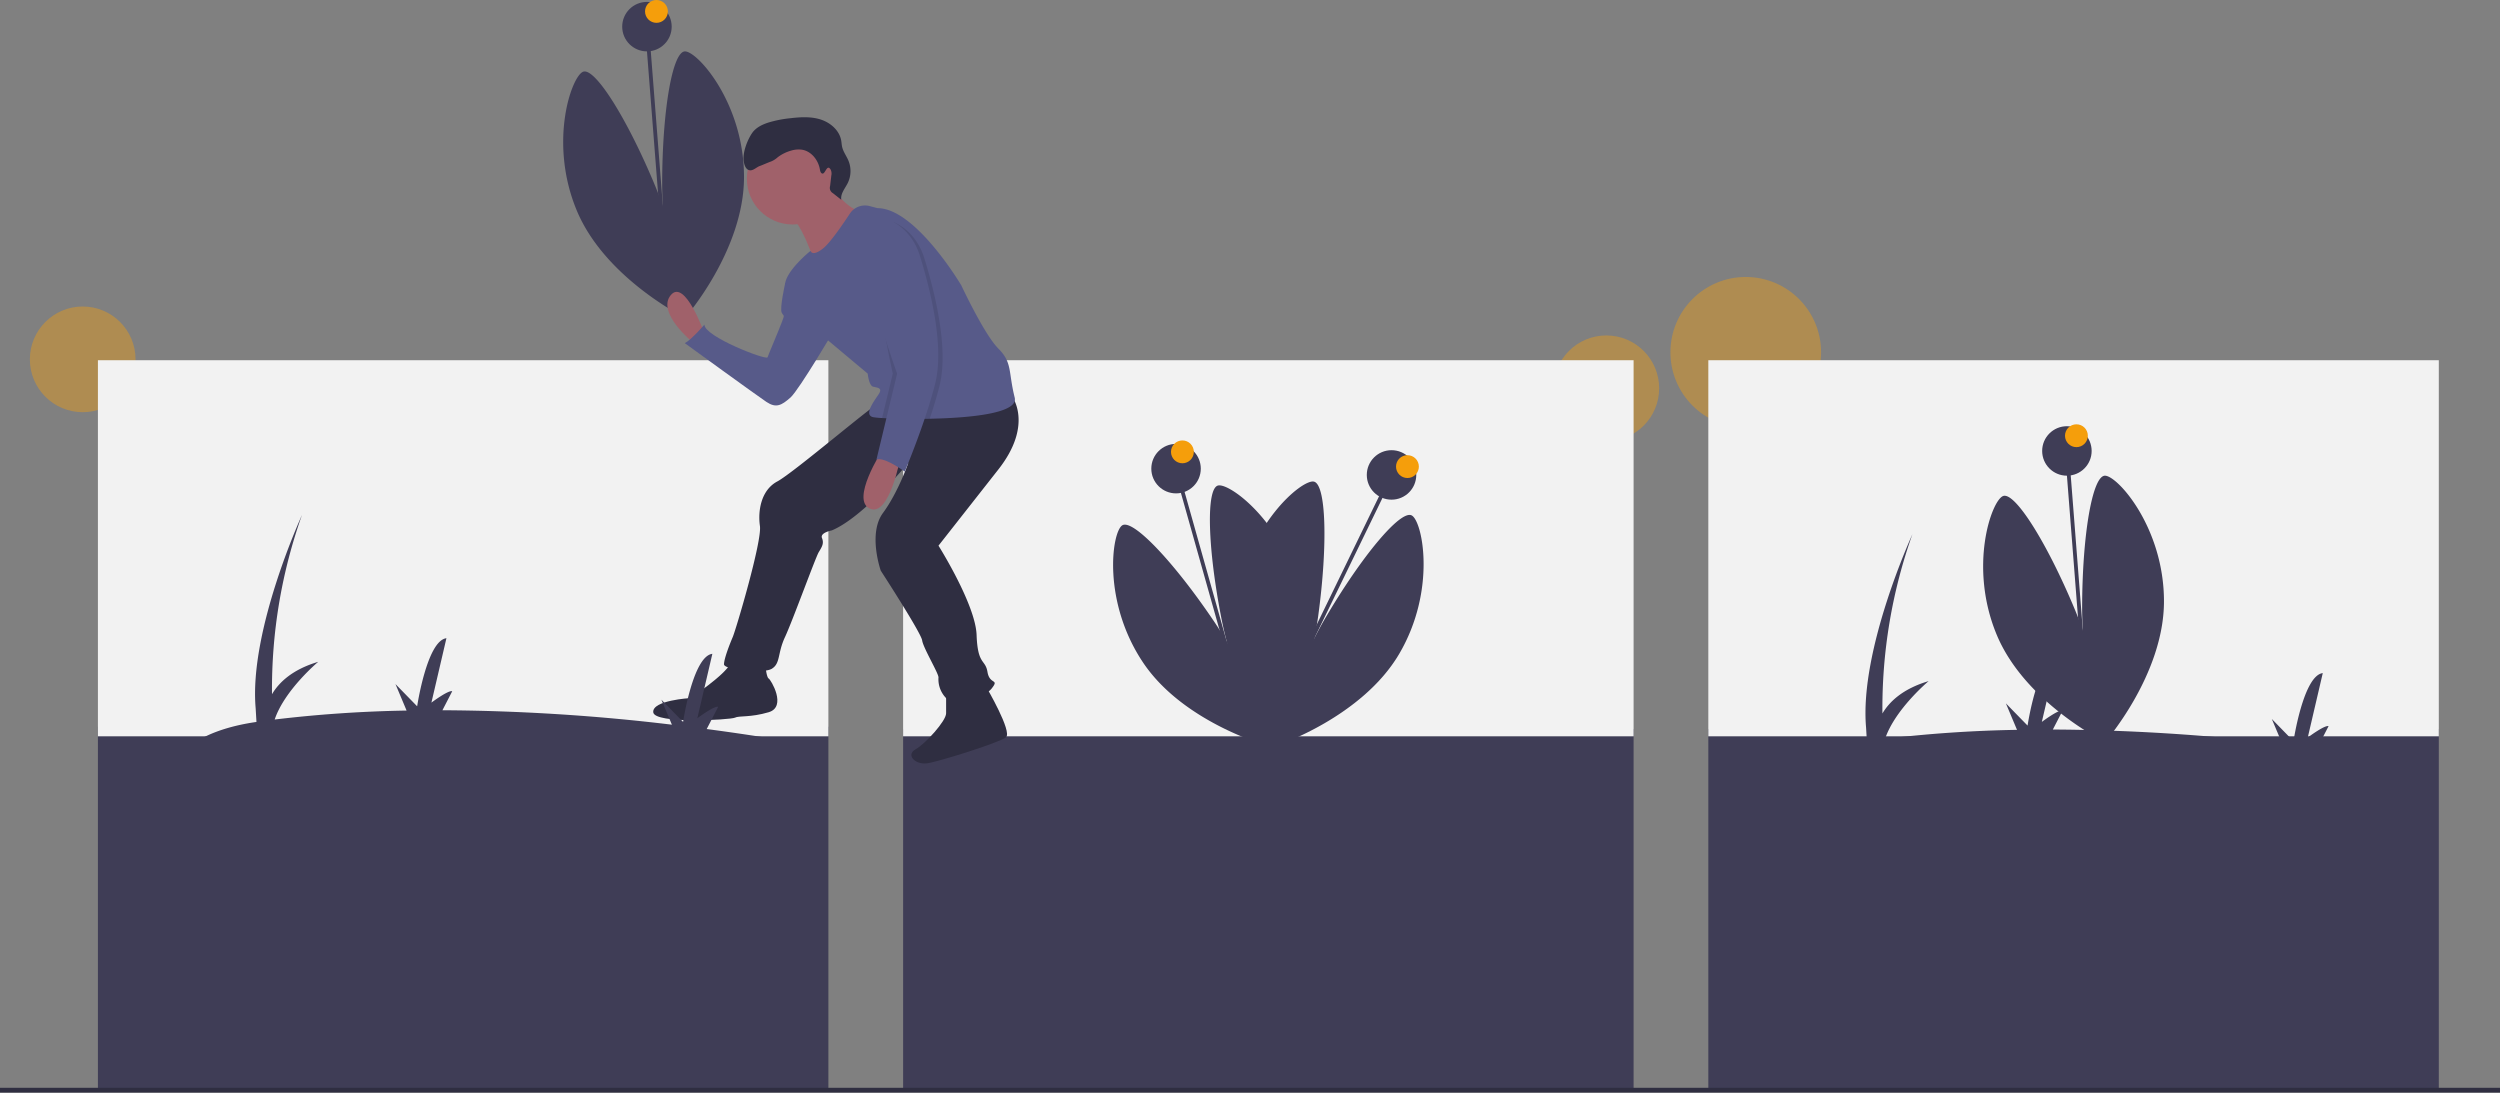 <svg xmlns="http://www.w3.org/2000/svg" width="1037" height="453.211" viewBox="0 0 1037 453.211" xmlns:xlink="http://www.w3.org/1999/xlink" role="img" artist="Katerina Limpitsouni" source="https://undraw.co/"><rect x="0" y="0" width="1037" height="453.211" fill="#808080" stroke="none"/><title>outdoors</title><circle cx="34.305" cy="149.059" r="21.92" fill="#f59e0b" opacity="0.4"/><circle cx="724.137" cy="146.135" r="31.248" fill="#f59e0b" opacity="0.4"/><circle cx="666.305" cy="161.059" r="21.92" fill="#f59e0b" opacity="0.4"/><rect x="40.615" y="301.421" width="303" height="151" fill="#3f3d56"/><rect x="708.615" y="302.421" width="303" height="150" fill="#3f3d56"/><rect x="374.615" y="302.421" width="303" height="150" fill="#3f3d56"/><rect x="40.615" y="149.421" width="303" height="156" fill="#f2f2f2"/><rect x="374.615" y="149.421" width="303" height="156" fill="#f2f2f2"/><rect x="708.615" y="149.421" width="303" height="156" fill="#f2f2f2"/><rect x="942.011" y="410.293" width="1.579" height="101.361" transform="translate(-114.54 -148.562) rotate(-4.467)" fill="#3f3d56"/><path d="M979.116,472.816c0,30.521-24.474,58.421-24.474,58.421a171.643,171.643,0,0,1-9.474-55.263c0-30.521,4.242-55.263,9.474-55.263S979.116,442.295,979.116,472.816Z" transform="translate(-81.5 -223.395)" fill="#3f3d56"/><path d="M909.73,486.676c11.711,28.185,45.018,44.558,45.018,44.558a171.643,171.643,0,0,0-12.457-54.668c-11.711-28.185-25.122-49.406-29.954-47.398S898.018,458.491,909.73,486.676Z" transform="translate(-81.5 -223.395)" fill="#3f3d56"/><circle cx="857.353" cy="187.053" r="10.263" fill="#3f3d56"/><circle cx="861.3" cy="180.737" r="4.737" fill="#f59e0b"/><rect x="353.011" y="234.293" width="1.579" height="101.361" transform="translate(-102.621 -194.972) rotate(-4.467)" fill="#3f3d56"/><path d="M390.116,296.816c0,30.521-24.474,58.421-24.474,58.421a171.643,171.643,0,0,1-9.474-55.263c0-30.521,4.242-55.263,9.474-55.263S390.116,266.295,390.116,296.816Z" transform="translate(-81.5 -223.395)" fill="#3f3d56"/><path d="M320.73,310.676c11.711,28.185,45.018,44.558,45.018,44.558a171.643,171.643,0,0,0-12.457-54.668c-11.711-28.185-25.122-49.406-29.954-47.398S309.018,282.491,320.73,310.676Z" transform="translate(-81.5 -223.395)" fill="#3f3d56"/><circle cx="268.353" cy="11.053" r="10.263" fill="#3f3d56"/><circle cx="272.3" cy="4.737" r="4.737" fill="#f59e0b"/><rect x="582.282" y="415.889" width="1.579" height="101.361" transform="translate(-186.189 -47.763) rotate(-15.737)" fill="#3f3d56"/><path d="M621.002,471.086c5.965,29.933-12.585,62.078-12.585,62.078A171.643,171.643,0,0,1,588.326,480.818c-5.965-29.933-6.64-55.027-1.509-56.049S615.037,441.153,621.002,471.086Z" transform="translate(-81.5 -223.395)" fill="#3f3d56"/><path d="M555.662,498.239c16.994,25.353,52.858,34.901,52.858,34.901a171.643,171.643,0,0,0-22.901-51.18c-16.994-25.353-34.293-43.543-38.639-40.63S538.668,472.887,555.662,498.239Z" transform="translate(-81.5 -223.395)" fill="#3f3d56"/><circle cx="487.826" cy="194.394" r="10.263" fill="#3f3d56"/><circle cx="490.463" cy="187.429" r="4.737" fill="#f59e0b"/><rect x="585.894" y="465.197" width="101.361" height="1.579" transform="translate(-142.141 611.727) rotate(-64.104)" fill="#3f3d56"/><path d="M661.923,494.561c-15.428,26.335-50.648,38.037-50.648,38.037a171.643,171.643,0,0,1,19.761-52.472c15.428-26.335,31.595-45.539,36.109-42.894S677.351,468.226,661.923,494.561Z" transform="translate(-81.5 -223.395)" fill="#3f3d56"/><path d="M595.048,471.446c-4.142,30.239,16.319,61.202,16.319,61.202a171.643,171.643,0,0,0,16.886-53.467c4.142-30.239,3.297-55.328-1.886-56.038S599.19,441.208,595.048,471.446Z" transform="translate(-81.5 -223.395)" fill="#3f3d56"/><circle cx="577.209" cy="197" r="10.263" fill="#3f3d56"/><circle cx="583.808" cy="193.546" r="4.737" fill="#f59e0b"/><path d="M373.688,361.67s-8.129-23.032-14-15.806,9.032,19.419,9.032,19.419Z" transform="translate(-81.5 -223.395)" fill="#a0616a"/><path d="M412.075,339.089l-4.89,1.812s-2.336,10.381-1.432,12.188,1.355.452,0,4.065-5.419,13.097-5.871,14.452-26.194-8.581-26.194-13.548c0,0-5.419,6.323-8.129,7.677,0,0,29.807,21.677,33.871,24.387s6.323,1.355,9.936-1.806,18.968-29.355,18.968-29.355Z" transform="translate(-81.5 -223.395)" fill="#575a89"/><path d="M398.979,499.412s.452,4.968,1.355,5.419,7.677,11.742,0,14-12.194,1.355-14,2.258-33.419,2.71-33.871-2.258,15.355-5.871,15.355-5.871,14.452-9.484,16.71-14.452S398.979,499.412,398.979,499.412Z" transform="translate(-81.5 -223.395)" fill="#2f2e41"/><path d="M490.656,508.444s10.839,18.516,8.129,20.774-29.099,10.487-32.968,10.839c-4.968.452-8.581-3.613-4.516-5.871s12.645-11.742,12.645-14.903v-8.129Z" transform="translate(-81.5 -223.395)" fill="#2f2e41"/><path d="M501.043,387.412s9.484,11.742-5.419,30.71l-24.839,31.613s15.355,24.387,15.806,37.032,3.613,9.936,4.516,15.355,4.968,2.71,1.806,6.774-14.903,7.677-18.516,4.516a11.196,11.196,0,0,1-3.613-9.032c0-1.806-6.323-12.194-6.774-15.355s-17.161-28.903-17.161-28.903-5.419-15.355.903-23.936,10.501-20.75,10.501-20.75-18.63,22.557-31.726,27.976c0,0-4.968.903-4.065,3.161s0,3.613-1.355,5.871-10.839,28.452-14,35.226-1.806,10.839-5.419,13.097-19.871.452-19.871-1.806,2.258-8.129,3.613-11.29,12.194-39.742,11.29-46.065.452-14.903,7.226-18.516,41.097-32.968,42.903-32.968S501.043,387.412,501.043,387.412Z" transform="translate(-81.5 -223.395)" fill="#2f2e41"/><circle cx="328.769" cy="74.146" r="18.968" fill="#a0616a"/><path d="M425.624,299.347s5.871,10.387,13.097,11.742-18.968,22.129-18.968,22.129-6.323-19.871-11.742-20.774S425.624,299.347,425.624,299.347Z" transform="translate(-81.5 -223.395)" fill="#a0616a"/><path d="M407.108,341.799c0,5.871,17.613,22.581,17.613,22.581l16.71,14s.452,4.968,2.258,5.419,4.065.452,2.258,3.161-6.323,8.581-2.258,9.484a33.199,33.199,0,0,0,3.699.352c1.084.063,2.357.122,3.789.176,3.342.117,7.524.194,12.054.163q1.931-.007,3.929-.045c17.076-.339,36.856-2.303,35.239-8.775-2.71-10.839-.903-14.452-6.774-20.323s-15.355-26.194-15.355-26.194-18.968-32.065-34.774-32.065l-3.283-.863a7.519,7.519,0,0,0-8.206,3.152c-3.17,4.828-8.17,12.081-11.092,14.42-4.516,3.613-5.221,1.021-5.221,1.021S407.108,335.928,407.108,341.799Z" transform="translate(-81.5 -223.395)" fill="#575a89"/><path d="M447.301,410.444s-13.097,20.323-4.968,23.936,12.645-21.226,12.645-21.226Z" transform="translate(-81.5 -223.395)" fill="#a0616a"/><path d="M422.669,295.398c-.728-.092-.958-1.01-1.081-1.734-.656-3.874-3.543-7.548-7.422-8.173a10.51,10.51,0,0,0-4.422.356,16.779,16.779,0,0,0-5.674,2.793,9.36,9.36,0,0,1-2.836,1.781c-.712.209-3.734,1.553-4.44,1.78-1.552.5-2.837,2.125-4.436,1.803-1.53-.308-2.111-2.155-2.356-3.696-.56-3.51,1.449-8.748,3.447-11.688,1.516-2.231,4.081-3.515,6.646-4.351a47.752,47.752,0,0,1,9.218-1.832c4.219-.498,8.589-.763,12.632.541s7.725,4.494,8.48,8.675c.157.871.187,1.763.379,2.627.47,2.107,1.864,3.878,2.677,5.878a11.319,11.319,0,0,1-.345,9.176c-1.126,2.265-3.084,4.441-2.662,6.935l-3.485-2.748a2.531,2.531,0,0,1-1.163-2.962l.507-4.364a3.84,3.84,0,0,0-.226-2.359C424.556,291.13,423.883,295.552,422.669,295.398Z" transform="translate(-81.5 -223.395)" fill="#2f2e41"/><path d="M455.43,379.283l-4.254,17.69c4.29.154,9.967.235,15.983.117,1.517-4.552,2.967-9.299,4.078-13.743,4.065-16.258-2.71-41.097-6.323-52.839s-12.645-14.903-12.645-14.903a41.185,41.185,0,0,0-10.387,5.419C436.011,325.089,455.43,379.283,455.43,379.283Z" transform="translate(-81.5 -223.395)" opacity="0.1"/><path d="M451.817,378.38l-4.43,18.417c1.084.063,2.357.122,3.789.176,3.342.117,7.524.194,12.054.163,1.63-4.837,3.207-9.94,4.394-14.691,4.065-16.258-2.71-41.097-6.323-52.839s-11.516,1.129-11.516,1.129,3.161-7.677-2.71-3.613S451.817,378.38,451.817,378.38Z" transform="translate(-81.5 -223.395)" opacity="0.1"/><path d="M450.463,314.702s9.032,3.161,12.645,14.903,10.387,36.581,6.323,52.839-12.645,36.581-12.645,36.581-8.581-6.323-11.742-4.968l8.581-35.677s-19.419-54.194-13.548-58.258A41.185,41.185,0,0,1,450.463,314.702Z" transform="translate(-81.5 -223.395)" fill="#575a89"/><path d="M412.16,531.478q-19.505-3.304-37.516-5.676l4.747-9.203c-1.601-.556-8.633,4.715-8.633,4.715l6.229-26.715c-8.05.971-12.143,28.249-12.143,28.249L355.85,513.624l4.354,10.368a830.437,830.437,0,0,0-95.184-5.99l4.063-7.877c-1.601-.556-8.633,4.715-8.633,4.715l6.229-26.715c-8.05.971-12.143,28.249-12.143,28.249l-8.994-9.222,4.612,10.982a534.671,534.671,0,0,0-54.717,3.717c4.109-12.271,18.069-23.942,18.069-23.942-10.661,3.171-16.253,8.484-19.175,13.437a215.166,215.166,0,0,1,12.437-74.343s-22.036,47.952-19.224,80.139l.336,5.716c-18.681,2.675-26.031,8.96-26.031,8.96Z" transform="translate(-81.5 -223.395)" fill="#3f3d56"/><path d="M1080.16,539.478q-19.505-3.304-37.516-5.676l4.747-9.203c-1.601-.556-8.633,4.715-8.633,4.715l6.229-26.715c-8.05.971-12.143,28.249-12.143,28.249L1023.85,521.624l4.354,10.368a830.437,830.437,0,0,0-95.184-5.99l4.063-7.877c-1.601-.556-8.633,4.715-8.633,4.715l6.229-26.715c-8.05.971-12.143,28.249-12.143,28.249l-8.994-9.222,4.612,10.982a534.671,534.671,0,0,0-54.717,3.717c4.109-12.271,18.069-23.942,18.069-23.942-10.661,3.171-16.253,8.484-19.175,13.437a215.166,215.166,0,0,1,12.437-74.343s-22.036,47.952-19.224,80.139l.336,5.716c-18.681,2.675-26.031,8.96-26.031,8.96Z" transform="translate(-81.5 -223.395)" fill="#3f3d56"/><rect y="451.211" width="1037" height="2" fill="#2f2e41"/></svg>